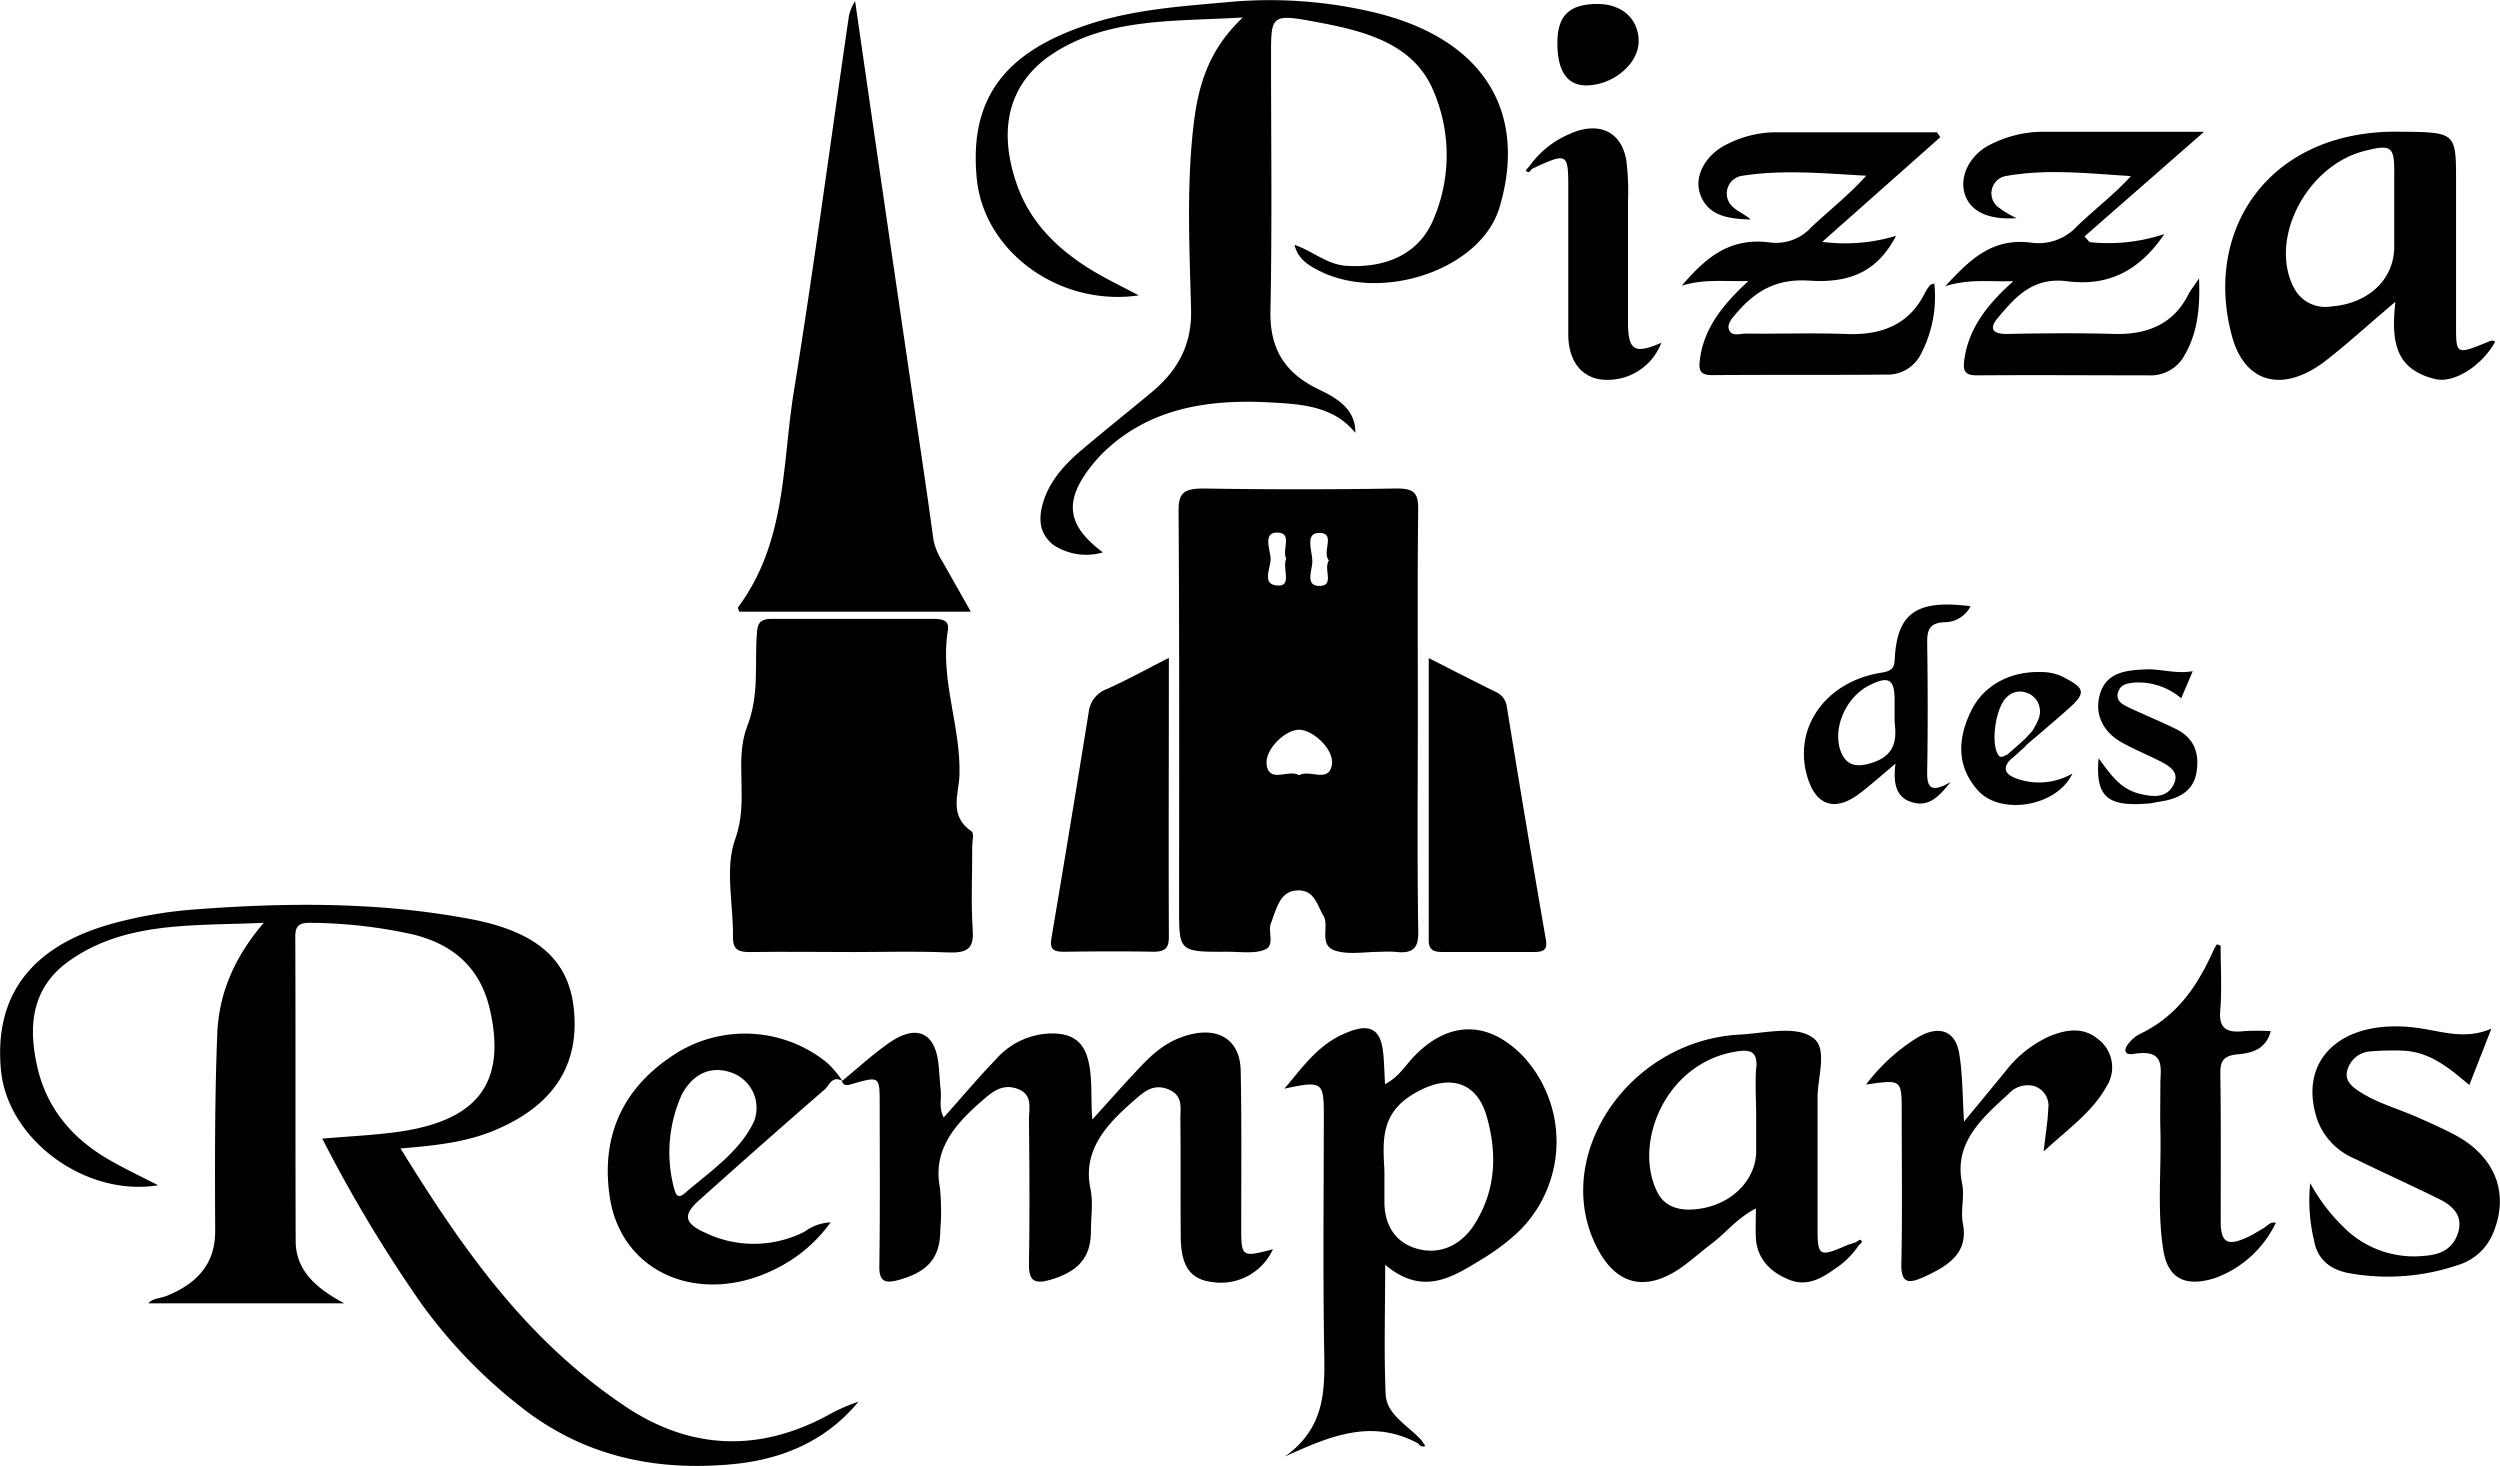 <?xml version="1.0" encoding="utf-8"?>
<svg xmlns="http://www.w3.org/2000/svg" width="334.49" height="196.11" viewbox="0 0 334.49 196.11"><defs><style>.cls-1{fill:hsl(210 30% 96%);}</style></defs><g id="Calque_2" data-name="Calque 2"><g id="Calque_1_-_copie" data-name="Calque 1 - copie"><path class="cls-1" d="M212.34,11.43c3.56-.07,6.91-2.94,6.91-5.9s-2.19-5-5.49-5c-3.8,0-5.39,1.55-5.39,5.2C208.36,9.55,209.7,11.48,212.34,11.43Z"/><path class="cls-1" d="M173.71,119.13c2.22,0,2.49,2,3.35,3.36s-.71,4,1.61,4.71c1.82.57,4,.14,6.06.15a17.7,17.7,0,0,1,1.93,0c2.34.29,3.13-.44,3.1-2.64-.15-9.39-.07-18.78-.06-28.17s-.07-19,.05-28.45c0-2.08-.5-2.77-3-2.73q-12.85.21-25.71,0c-2.67,0-3.37.62-3.35,3,.12,17.74.07,35.47.07,53.21,0,5.78,0,5.8,6.53,5.77,1.7,0,3.64.3,5-.31s.23-2.46.82-3.68c.13-.26.18-.55.28-.81C171,121,171.51,119.15,173.71,119.13ZM176.5,71.3c2.29,0,.32,2.54,1.3,3.68-.77,1.21.8,3.37-1.22,3.41s-1-2.11-1-3.23C175.62,73.8,174.52,71.3,176.5,71.3ZM170,74.64c-.1-1.14-1-3.39.84-3.38,2.22,0,.61,2.3,1.26,3.47-.58,1.25.8,3.63-1.05,3.61C168.64,78.31,170.09,75.93,170,74.64Zm-.51,27.73c-.34-2,2.34-4.64,4.22-4.73s4.9,2.66,4.48,4.76c-.48,2.41-3,.49-4.38,1.33C172.44,102.86,169.9,104.85,169.47,102.37Z"/><path class="cls-1" d="M83.66,188.17c-13.45-9-22-21.45-30.07-34.51,4.46-.38,8.6-.78,12.44-2.37q12-4.93,10.73-16.44c-.71-6.42-4.92-10.2-13.8-11.88-12.19-2.31-24.54-2.23-36.9-1.29a57.74,57.74,0,0,0-11,1.89c-10.92,3-15.95,9.7-14.91,19.8,1,9.24,11.41,16.8,21,15.21-2.15-1.11-4.41-2.17-6.54-3.4-5.09-2.92-8.37-7.05-9.59-12.31s-1-10.61,4.27-14.33c7.53-5.32,16.62-4.64,26-5.07-4.1,4.79-6,9.64-6.22,14.82-.35,8.81-.32,17.63-.28,26.45,0,4.27-2.3,6.93-6.47,8.64-.84.34-1.9.3-2.46,1H46.06c-3.74-2-6.49-4.37-6.5-8.35-.05-13.57,0-27.13-.05-40.7,0-1.28.34-1.89,2-1.86A65.2,65.2,0,0,1,55.14,125c5.91,1.41,9.22,4.87,10.41,10.08,2.27,10-1.76,15.09-13.06,16.46-3,.37-6.05.52-9.37.8A186.84,186.84,0,0,0,56.5,174.6,67.6,67.6,0,0,0,69.39,188c8.33,6.71,18.11,9,29.12,7.85,6.77-.73,12.3-3.4,16.35-8.31a23.47,23.47,0,0,0-4.21,1.88C101.34,194.4,92.2,193.89,83.66,188.17Z"/><path class="cls-1" d="M100.37,127.38c4.6-.07,9.21,0,13.81,0,4.18,0,8.36-.13,12.53.05,2.56.11,3.61-.39,3.44-2.89-.25-3.78-.06-7.58-.07-11.37,0-.67.28-1.68-.1-1.94-3.07-2.1-1.69-5-1.61-7.5.22-6.53-2.64-12.83-1.55-19.39.22-1.34-.71-1.54-2-1.54q-10.77,0-21.52,0c-1.31,0-1.88.34-2,1.59-.39,4.25.37,8.43-1.33,12.81-1.79,4.63.28,9.86-1.58,15-1.46,4-.24,8.83-.32,13.29C98.08,127,98.74,127.4,100.37,127.38Z"/><path class="cls-1" d="M152.36,39.52c-2.11-1.12-4.27-2.15-6.28-3.37-4.62-2.81-8.18-6.39-9.93-11.2-2.75-7.57-1.24-13.9,4.78-17.81,7.4-4.8,16.15-4.25,25.36-4.8-5,4.68-6.13,9.93-6.69,15.23-.84,7.94-.44,15.93-.24,23.89.11,4.59-1.71,8.08-5.33,11.07-3.13,2.6-6.32,5.14-9.41,7.76-2.42,2.06-4.43,4.4-5.18,7.39-.49,1.95-.3,3.8,1.5,5.23a8,8,0,0,0,6.63,1c-4.8-3.58-5.27-6.79-1.63-11.47a20,20,0,0,1,2-2.2c6-5.59,13.59-6.83,21.78-6.41,4.29.23,8.68.44,11.62,4.09.06-3.09-2.34-4.6-4.84-5.79-4.82-2.29-6.61-5.7-6.52-10.49.23-11.38.08-22.77.08-34.15,0-5.53,0-5.69,6.27-4.51s12.71,2.83,15.38,9a21.74,21.74,0,0,1,.12,17.27c-1.84,4.57-6.16,6.64-11.63,6.32-2.67-.16-4.44-1.93-7-2.81.49,2,2,2.81,3.44,3.54,8.47,4.16,21.57-.32,24-8.59,3.85-13-2.34-23-17.88-26.3A60.19,60.19,0,0,0,165,.22c-6.73.61-13.45,1-19.83,3.2C134.11,7.18,129.64,13.52,130.7,24,131.71,33.77,141.83,41.06,152.36,39.52Z"/><path class="cls-1" d="M129.89,81.84c-1.41-2.51-2.61-4.61-3.79-6.71a8.37,8.37,0,0,1-1.21-2.91c-1-7.43-2.15-14.85-3.23-22.28Q118,25.06,114.41.16a5.46,5.46,0,0,0-.89,2.4c-2.43,16.64-4.64,33.3-7.32,49.9-1.57,9.75-.94,20-7.44,28.78-.08.1.08.34.15.6Z"/><path class="cls-1" d="M166.07,164c0-6.92.07-13.85-.07-20.76-.09-4.46-3.47-6.19-8.12-4.39-2.65,1-4.43,2.94-6.2,4.84s-3.49,3.84-5.53,6.1c-.26-3.11.09-5.69-.63-8.21-.64-2.26-2.14-3.32-4.81-3.31a10.08,10.08,0,0,0-7.44,3.44c-2.4,2.49-4.61,5.13-7,7.8-.71-1.29-.27-2.51-.41-3.69s-.17-2.65-.37-4c-.59-3.76-3-4.7-6.44-2.35-2.24,1.55-4.22,3.39-6.32,5.11l-.08,0,0,.07,0,0c.19.64.66.58,1.22.42,3.82-1.1,3.82-1.1,3.83,2.55,0,7.31.06,14.61-.05,21.91,0,2,.84,2.21,2.68,1.7,3.88-1.1,5.47-3,5.48-6.69a30.75,30.75,0,0,0-.06-5.68c-.94-4.93,1.9-8.33,5.51-11.46,1.29-1.12,2.66-2.44,4.73-1.77,2.29.74,1.67,2.66,1.68,4.18.07,6.45.11,12.9,0,19.34,0,2.09.58,2.75,2.9,2.07,3.73-1.1,5.38-3,5.39-6.47,0-1.9.32-3.84-.06-5.68-1.06-5.08,2-8.48,5.64-11.67,1.28-1.1,2.6-2.5,4.71-1.68s1.66,2.5,1.68,4c.06,5.31,0,10.62.05,15.93.05,3.79,1.34,5.52,4.13,5.87a7.65,7.65,0,0,0,8.2-4.37C166.07,168.24,166.07,168.24,166.07,164Z"/><path class="cls-1" d="M189.17,141.37c-1.17,1.22-2,2.72-3.86,3.69-.09-1.6-.11-2.93-.25-4.24-.35-3.19-1.82-4-5.11-2.56-3.73,1.59-5.74,4.66-8.11,7.4,5.06-1.08,5.28-.93,5.28,3.5,0,10.71-.13,21.43.06,32.15.09,5.08-.07,9.89-5.28,13.57,5.86-2.64,11.54-5.18,17.87-1.74h0a.69.69,0,0,0,.92.32l-.48-.73c-1.79-2-4.7-3.43-4.82-6.19-.23-5.55-.06-11.11-.06-17.32,5.18,4.37,9.22,1.52,13.21-.91a28.14,28.14,0,0,0,4.84-3.72,16.83,16.83,0,0,0,.38-23.3C199.1,136.5,193.8,136.54,189.17,141.37Zm8.18,22.33c-1.77,2.85-4.5,4.1-7.32,3.48-3-.65-4.75-2.88-4.8-6.23,0-1.43,0-2.85,0-4.27-.18-3.78-.62-7.51,3.68-10.19,4.65-2.89,8.61-2,10,2.86S200.2,159.12,197.35,163.7Z"/><path class="cls-1" d="M320.49,40.38c-.52,5-.24,9,5.35,10.34,2.66.62,6.39-2,8-5-.43-.32-.79,0-1.16.11-4,1.63-4.07,1.58-4.07-2.15q0-9.67,0-19.35c0-6.73,0-6.63-7.73-6.71-17.36-.18-26.15,13.22-22.23,27.43,1.75,6.35,6.94,7.52,12.51,3.22C314.09,46,316.86,43.44,320.49,40.38Zm-13.64-2c-3.25-6.49,1.77-16.16,9.42-18.16,3.61-.93,4.06-.64,4.07,2.61V33c0,4.37-3.44,7.63-8.43,8A4.7,4.7,0,0,1,306.85,38.36Z"/><path class="cls-1" d="M277.89,30.28a7,7,0,0,1-6.18,2.18c-5.21-.64-8.14,2.27-11.44,5.83,3.21-1,5.81-.58,9.11-.67-3.74,3.33-6.11,6.6-6.59,10.75-.16,1.38.23,1.87,1.83,1.85,7.61-.06,15.21,0,22.82,0A5.17,5.17,0,0,0,292,48c1.95-3.09,2.4-6.45,2.22-10.75-.81,1.21-1.18,1.66-1.43,2.16-1.95,3.85-5.34,5.41-10,5.27s-9.42-.09-14.14,0c-2.27.05-2.45-.85-1.35-2.15,2.31-2.73,4.62-5.49,9.28-4.9,5.81.75,9.84-1.67,13-6.31a23.9,23.9,0,0,1-10,1.08l-.68-.77,16-14c-7.51,0-14.69,0-21.86,0a15.6,15.6,0,0,0-6.73,1.71c-2.79,1.37-4.24,4.34-3.39,6.75.8,2.25,3.19,3.35,6.89,3.1a13.93,13.93,0,0,1-2.43-1.45,2.35,2.35,0,0,1,.95-4.18c5.51-1,11.07-.35,16.78,0C282.81,26.09,280.18,28.05,277.89,30.28Z"/><path class="cls-1" d="M242.32,30.43a6.37,6.37,0,0,1-5.6,2c-5.33-.68-8.53,2.08-11.7,5.79,3-.92,5.65-.54,8.91-.62-3.6,3.31-6.06,6.53-6.51,10.69-.14,1.29.06,1.92,1.76,1.9,7.71-.06,15.43,0,23.14-.07a5,5,0,0,0,4.48-2.36,16.51,16.51,0,0,0,2-9.84c-.37.14-.5.15-.55.21a6.06,6.06,0,0,0-.67,1c-2,4.08-5.52,5.75-10.49,5.56-4.49-.17-9,0-13.5-.06-.77,0-1.89.44-2.25-.51-.29-.73.33-1.45.84-2.05,2.47-2.92,5.25-4.84,9.91-4.52,6,.4,9.32-1.67,11.6-6a23.51,23.51,0,0,1-9.88.81l15.79-14-.43-.65c-7.37,0-14.75,0-22.12,0a14.47,14.47,0,0,0-5.82,1.51c-3,1.38-4.67,4.35-3.72,6.86,1.1,2.89,3.87,3.2,6.72,3.29-.68-.63-1.59-1-2.24-1.56a2.4,2.4,0,0,1,1.17-4.3c5.43-.84,10.9-.31,16.53,0C247.37,26.11,244.71,28.16,242.32,30.43Z"/><path class="cls-1" d="M89.51,141.57c-6.8,4.72-9,11.23-7.94,18.48,1.52,10.59,12.67,15,23,9.31a19.76,19.76,0,0,0,6.56-5.81,6.27,6.27,0,0,0-3.47,1.24,15,15,0,0,1-13.21.19c-3-1.32-3.07-2.47-.89-4.41,5.59-5,11.17-9.94,16.82-14.84.58-.51.92-1.85,2.31-1.12a11.88,11.88,0,0,0-2.13-2.5A17.41,17.41,0,0,0,89.51,141.57Zm11.37,8.48c-1.92,4.07-5.89,6.69-9.32,9.65-1,.83-1.19-.13-1.39-.76a18.82,18.82,0,0,1,1.07-12.53c1.56-2.86,4-3.87,6.7-2.87A5,5,0,0,1,100.88,150.05Z"/><path class="cls-1" d="M148.12,92.18a3.71,3.71,0,0,0-2.44,3q-2.44,15.18-5,30.34c-.26,1.46.22,1.84,1.76,1.82,4-.05,7.92-.08,11.87,0,1.8,0,2.08-.69,2.08-2.06-.05-12.21,0-24.43,0-37.26C153.27,89.61,150.75,91,148.12,92.18Z"/><path class="cls-1" d="M193,127.37c4.06,0,8.12,0,12.18,0,1.31,0,1.9-.24,1.65-1.65q-2.7-15.57-5.22-31.16a2.48,2.48,0,0,0-1.52-2c-2.8-1.37-5.55-2.8-8.93-4.51,0,12.9,0,25.27,0,37.65C191.12,126.94,191.62,127.38,193,127.37Z"/><path class="cls-1" d="M328.39,151.81c-1.65-.87-3.38-1.63-5.1-2.39-2.49-1.09-5.18-1.83-7.46-3.28-1.17-.74-2.2-1.59-1.75-3a3.4,3.4,0,0,1,3.15-2.47,34,34,0,0,1,4.16-.1c3.79.13,6.33,2.38,9,4.6,1-2.57,1.89-4.83,2.95-7.54-3.55,1.52-6.61.36-9.74-.08-10.25-1.45-16.37,4.23-13.49,12.45a9,9,0,0,0,4.88,5c3.83,1.88,7.74,3.63,11.56,5.53,1.94,1,3,2.41,2.3,4.5s-2.33,2.86-4.52,3a13.26,13.26,0,0,1-10-3.13,24.37,24.37,0,0,1-5.23-6.6,22.77,22.77,0,0,0,.5,7.62q.66,3.8,5,4.48a29.17,29.17,0,0,0,14.19-1.12,7.38,7.38,0,0,0,4.78-4.3C335.79,159.65,333.86,154.71,328.39,151.81Z"/><path class="cls-1" d="M274.17,138.67a15.49,15.49,0,0,0-5.89,4.72c-1.71,2.09-3.43,4.17-5.5,6.67-.22-3.47-.18-6.31-.64-9.08-.51-3.14-2.79-3.91-5.75-2.06a25.35,25.35,0,0,0-6.72,6.19c4.77-.69,4.77-.69,4.77,3.67,0,6.82.1,13.65-.05,20.48,0,2.46,1,2.51,3,1.6,3.29-1.49,6-3.21,5.24-7.14-.34-1.75.25-3.64-.11-5.39-1.12-5.36,2.56-8.66,6.25-12a3.38,3.38,0,0,1,3.44-1,2.73,2.73,0,0,1,1.84,3c-.07,1.73-.36,3.46-.62,5.73,3.26-3,6.57-5.32,8.42-8.71a4.71,4.71,0,0,0-1.1-6.29C278.77,137.37,276.42,137.72,274.17,138.67Z"/><path class="cls-1" d="M302.88,164.31c-.63.35-1.23.76-1.88,1.08-2.89,1.41-3.86,1-3.88-1.92,0-6.63.05-13.25-.05-19.88,0-1.62.41-2.36,2.39-2.53s3.74-.76,4.36-3.1a32.21,32.21,0,0,0-3.56,0c-2.47.29-3.4-.46-3.2-2.76.23-2.87.05-5.77.05-8.66l-.48-.21a7.2,7.2,0,0,0-.42.7c-2.09,4.66-4.77,8.9-10,11.36a4.59,4.59,0,0,0-1.38,1.18c-.65.74-.74,1.66.62,1.44,4.42-.72,3.58,2,3.6,4.12,0,2-.05,4,0,6,.15,5.39-.46,10.8.4,16.17.61,3.78,3,5,7.05,3.65a14.53,14.53,0,0,0,8-7.35C303.74,163.43,303.4,164,302.88,164.31Z"/><path class="cls-1" d="M222.28,45.86c-3.52,1.54-4.42,1.06-4.46-2.51,0-5.49,0-11,0-16.47a33.31,33.31,0,0,0-.22-5.38c-.65-4-3.84-5.41-7.89-3.44a12.5,12.5,0,0,0-5.08,4.18c-.17.21-.51.56-.47.6.5.51.59-.16.88-.28,4.67-2.17,4.79-2.1,4.79,2.58,0,6.53,0,13.06,0,19.59,0,3.51,1.72,5.73,4.46,6.05A7.68,7.68,0,0,0,222.28,45.86Z"/><path class="cls-1" d="M253.52,88c-.06,1.17-.17,1.77-1.8,2-7.66,1.22-12,7.67-9.79,14.3,1.18,3.56,3.71,4.27,6.87,1.87,1.48-1.13,2.87-2.36,4.81-4-.35,2.73.08,4.72,2.57,5.26,2.1.45,3.41-1.07,4.8-2.8-2.71,1.58-3.17.66-3.13-1.43.1-5.77.08-11.55,0-17.32,0-1.55.29-2.55,2.31-2.63a3.88,3.88,0,0,0,3.49-2.14C256.47,80.19,253.87,82,253.52,88Zm-3.4,14.17c-1.89.51-3.09.15-3.78-1.51-1.24-3,.53-7.29,3.67-8.91,2.62-1.36,3.46-.93,3.48,1.77,0,.76,0,1.51,0,3C253.68,98.44,254,101.11,250.12,102.16Z"/><path class="cls-1" d="M286.2,106.18c-2.66-.68-3.91-2.74-5.42-4.72-.43,5.06,1.1,6.47,6.4,6.06.63,0,1.26-.19,1.89-.28,2.55-.39,4.42-1.47,4.81-3.9s-.18-4.57-2.82-5.84c-2.06-1-4.2-1.88-6.27-2.86-.85-.4-1.74-.91-1.41-2s1.25-1.22,2.25-1.32a8.86,8.86,0,0,1,6.21,2.11l1.54-3.63c-2.25.4-4.2-.31-6.19-.24-2.61.1-5.25.34-6.16,3.11-.87,2.61.16,5.14,2.81,6.64,1.53.86,3.18,1.55,4.76,2.33s3.21,1.62,2.13,3.5C289.75,106.87,287.9,106.61,286.2,106.18Z"/><path class="cls-1" d="M248.88,165.87c-.08,0-.4.22-.61.35h0c-.39.13-.8.24-1.18.4-3.64,1.59-3.9,1.46-3.91-2.13,0-5.87,0-11.74,0-17.62,0-2.72,1.35-6.44-.5-7.93-2.29-1.83-6.53-.69-9.89-.52-15.24.81-25.63,16.88-18.85,29,2.55,4.56,6.35,5.36,10.91,2.24,1.43-1,2.7-2.16,4.08-3.2,2-1.49,3.45-3.47,6-4.77,0,1.55-.06,2.78,0,4,.17,2.63,1.82,4.46,4.4,5.51,2.35,1,4.35-.12,6.15-1.42a11.27,11.27,0,0,0,3.2-3.14h0C248.88,166.39,249.41,166.19,248.88,165.87Zm-13.91-23c-.16,2.17,0,4.36,0,6.54v4.56c0,4.23-3.81,7.67-8.68,7.86-2,.09-3.63-.58-4.48-2.2-3.42-6.55,1-17.46,10.5-18.94C234.46,140.31,235.11,140.93,235,142.83Z"/><path class="cls-1" d="M271,99.8l.64-.58.94-.78c1.37-1.19,2.77-2.36,4.12-3.57,2.43-2.16,2.32-2.75-.66-4.29a6.33,6.33,0,0,0-2.75-.66c-4.17-.18-7.81,1.66-9.52,5.12-1.83,3.68-2.08,7.44.9,10.75s10.5,2.19,12.62-2.3a8.93,8.93,0,0,1-7.28.75c-1.63-.54-2.26-1.37-.93-2.71l-.55-.57c-.36.18-.82.52-1.12.11-1.14-1.52-.39-6.53,1.12-7.82a2.45,2.45,0,0,1,2.62-.56,2.54,2.54,0,0,1,1.72,1.9c.3,1.23-.38,2.2-.95,3.21h0l-.92,1h0l-.59.54h0l-.64.57h0l-.64.56-.6.54.55.57.65-.58.63-.57h0l.64-.58Z"/></g></g></svg>